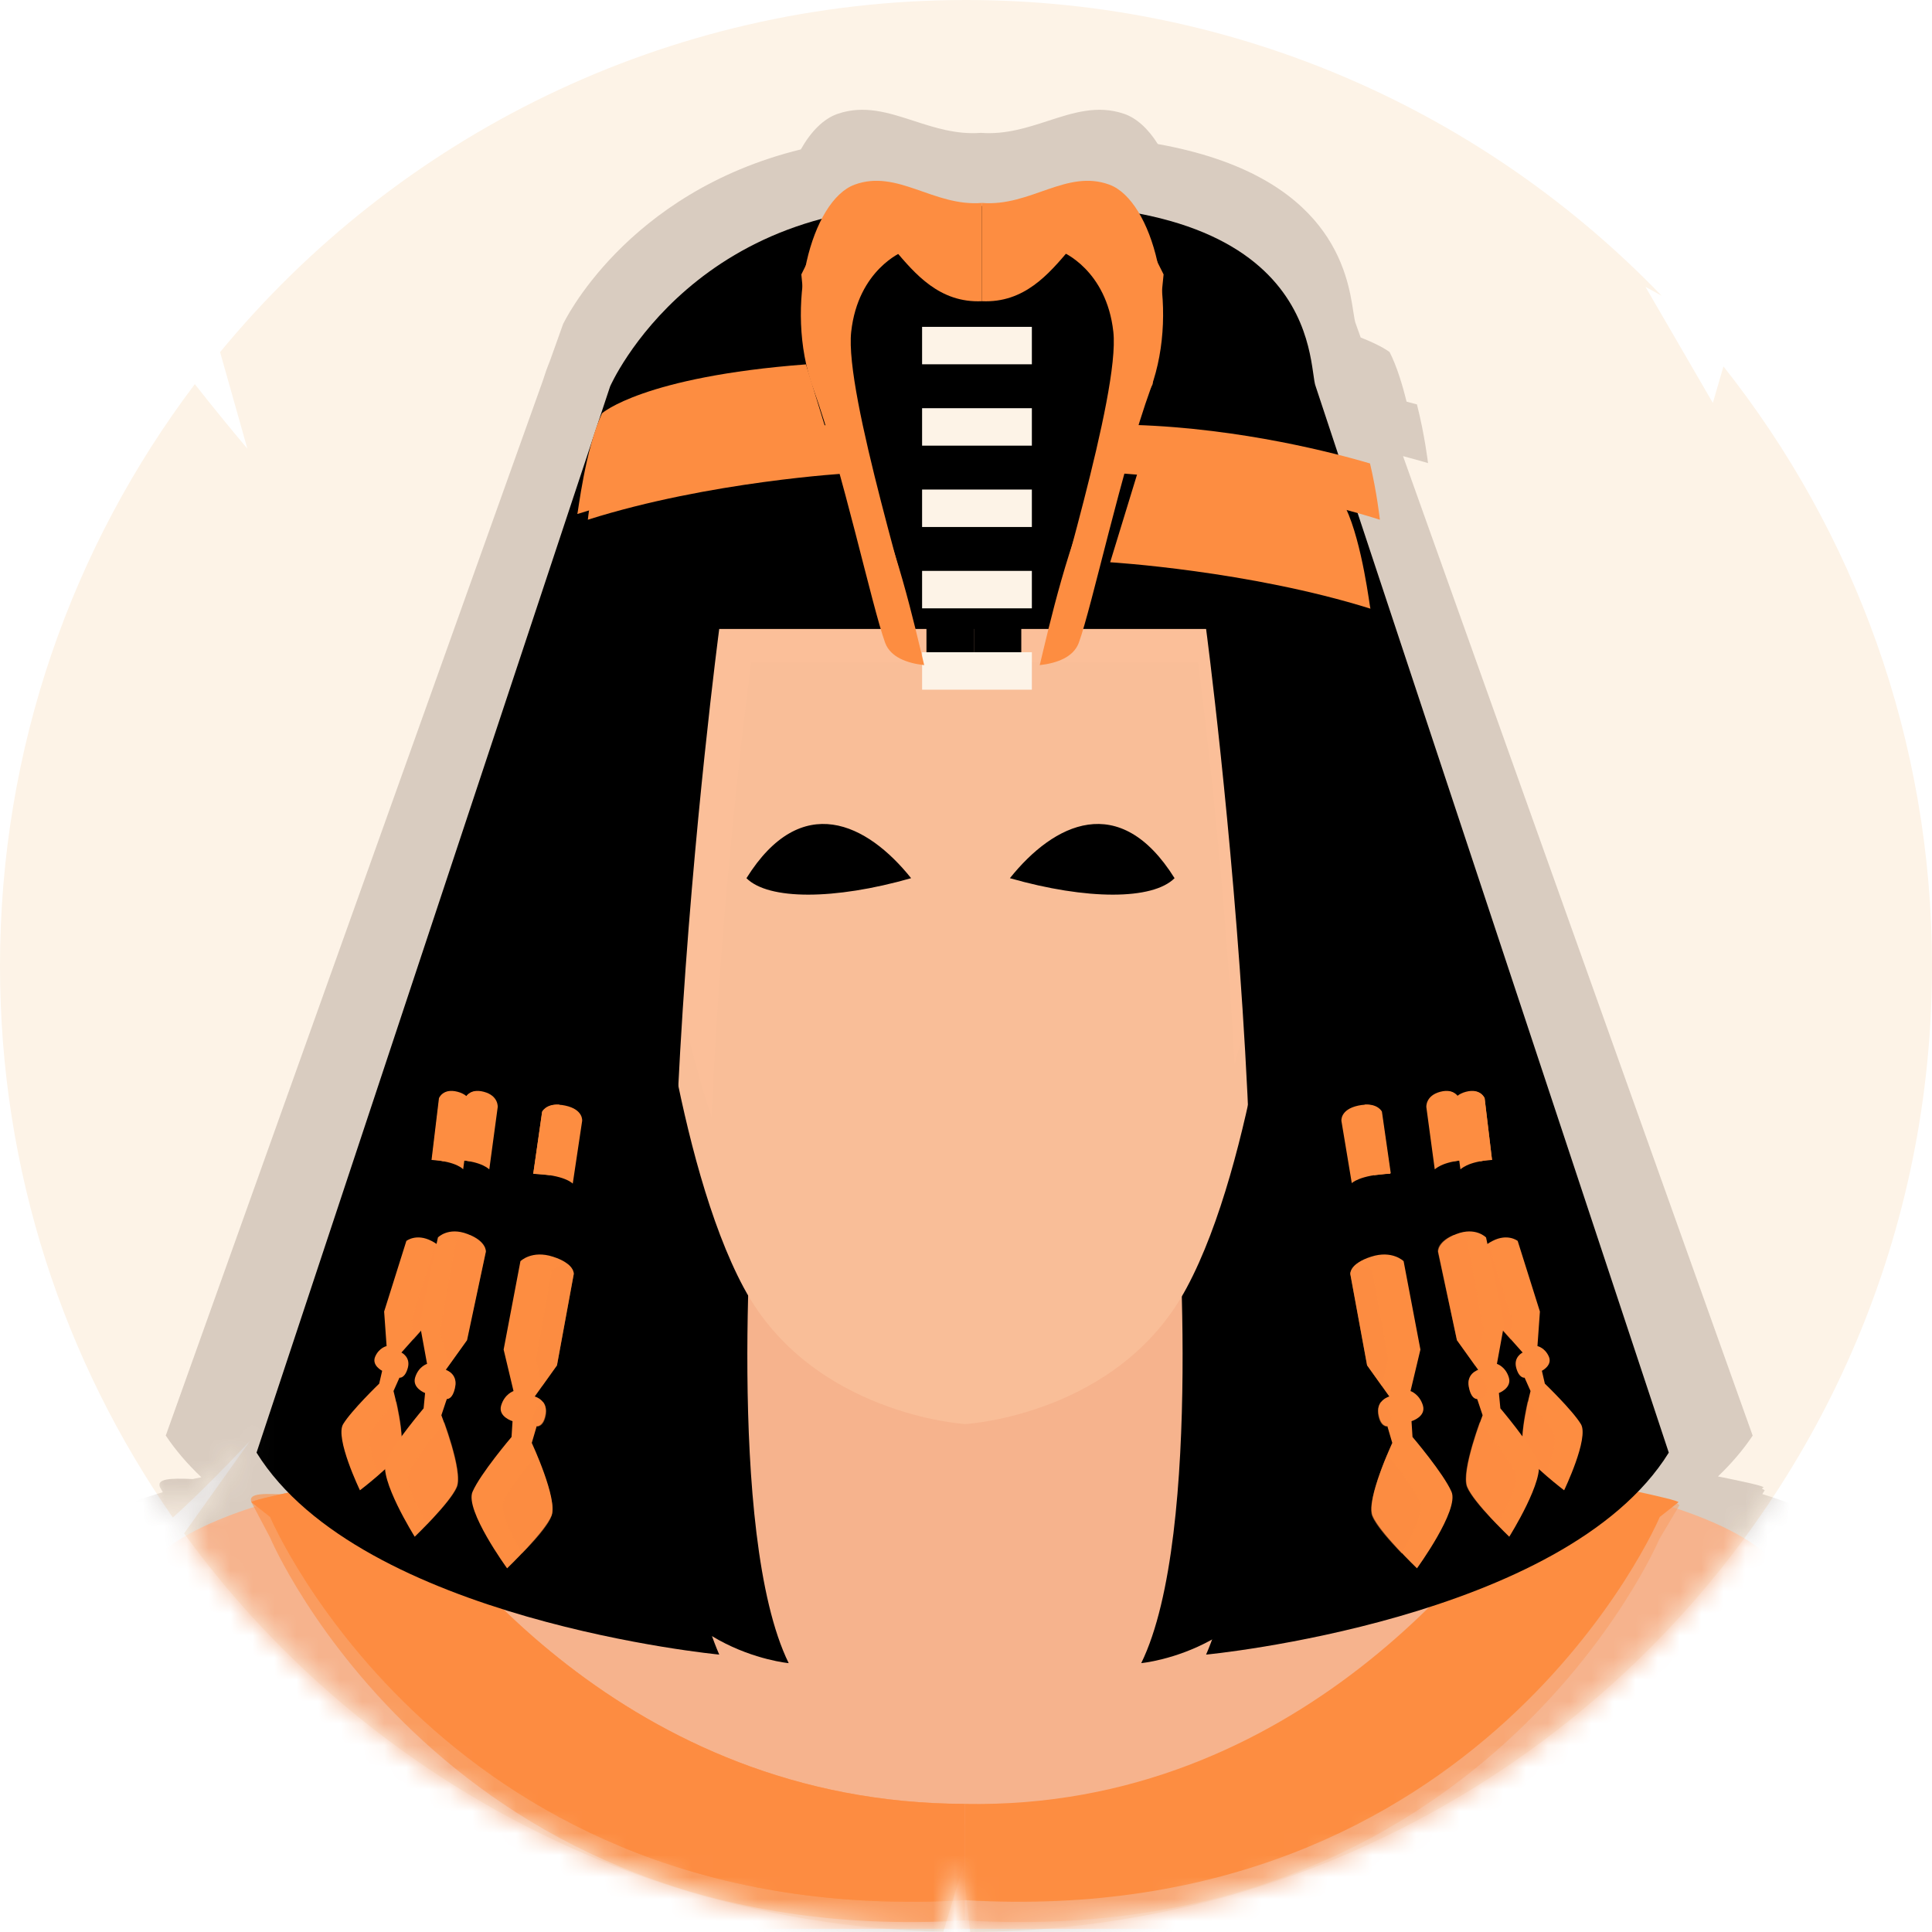<svg width="88" height="88" viewBox="0 0 88 88" fill="none" xmlns="http://www.w3.org/2000/svg">
<path fill-rule="evenodd" clip-rule="evenodd" d="M44.19 88C68.403 87.898 88 68.238 88 44C88 33.682 84.448 24.194 78.501 16.69L78.018 18.353L74.95 13.067L75.685 13.471C67.682 5.166 56.444 0 44 0C30.319 0 18.095 6.245 10.025 16.039L11.267 20.435C10.677 19.738 9.788 18.66 8.874 17.498C3.304 24.869 0 34.049 0 44C0 53.34 2.91 61.999 7.872 69.122C8.933 68.18 10.448 66.629 11.393 65.625L8.386 69.844C16.195 80.587 28.747 87.66 42.966 87.988L43.867 85L44.19 88Z" fill="#FDF3E7"/>
<mask id="mask0_28_2470" style="mask-type:alpha" maskUnits="userSpaceOnUse" x="0" y="0" width="88" height="88">
<path fill-rule="evenodd" clip-rule="evenodd" d="M44.19 88C68.403 87.898 88 68.238 88 44C88 33.682 84.448 24.194 78.501 16.69L78.018 18.353L74.95 13.067L75.685 13.471C67.682 5.166 56.444 0 44 0C30.319 0 18.095 6.245 10.025 16.039L11.267 20.435C10.677 19.738 9.788 18.66 8.874 17.498C3.304 24.869 0 34.049 0 44C0 53.34 2.91 61.999 7.872 69.122C8.933 68.18 10.448 66.629 11.393 65.625L8.386 69.844C16.195 80.587 28.747 87.66 42.966 87.988L43.867 85L44.19 88Z" fill="#FD8D41"/>
</mask>
<g mask="url(#mask0_28_2470)">
<path fill-rule="evenodd" clip-rule="evenodd" d="M38.158 5.184C37.514 5.403 36.936 5.989 36.477 6.805C28.46 8.774 25.646 14.766 25.646 14.766L25.042 16.455C24.925 16.736 24.818 17.04 24.721 17.353L7.55 65.388C8.003 66.066 8.551 66.698 9.173 67.287C9.036 67.315 8.905 67.342 8.78 67.368C7.743 67.323 7.126 67.353 7.287 67.741L7.288 67.742L7.287 67.742L7.288 67.743L7.416 67.967C5.348 68.585 2.91 69.561 1.929 70.907C0.084 73.439 -2.14 88 -2.14 88H43.632H43.784H89.555C89.581 88 87.331 73.439 85.486 70.907C84.537 69.621 82.271 68.674 80.271 68.053L80.38 67.881C80.339 67.852 80.296 67.825 80.25 67.801L80.33 67.742C80.27 67.675 79.465 67.492 78.252 67.249C78.856 66.671 79.389 66.053 79.832 65.39L63.906 20.776C64.288 20.877 64.668 20.982 65.045 21.093C65.045 21.093 64.893 19.803 64.54 18.42C64.402 18.382 64.243 18.34 64.067 18.294C63.873 17.503 63.618 16.672 63.296 16.039C63.296 16.039 62.949 15.752 61.977 15.373L61.761 14.768C61.714 14.665 61.684 14.466 61.642 14.196C61.383 12.501 60.692 7.985 52.737 6.561C52.304 5.873 51.778 5.381 51.2 5.184C49.994 4.772 48.895 5.13 47.739 5.505C46.788 5.814 45.798 6.136 44.68 6.051V6.194L44.679 6.194V6.051C43.561 6.136 42.571 5.814 41.62 5.505C40.464 5.13 39.364 4.772 38.158 5.184Z" fill="#4D3423" fill-opacity="0.2"/>
<g filter="url(#filter0_d_28_2470)">
<path d="M81.044 71.459C79.379 69.029 73.171 67.86 73.171 67.86L54.12 68.152V53.284L43.863 59.47L33.607 53.284V68.152L14.555 67.86C14.555 67.86 8.325 69.029 6.683 71.459C5.041 73.888 3.062 87.856 3.062 87.856H43.796H43.931H84.665C84.688 87.856 82.686 73.888 81.044 71.459Z" fill="#F6B38D"/>
<path opacity="0.6" d="M43.952 87.472V83.086C28.522 83.064 19.863 71.322 17.816 67.948C14.622 68.578 11.113 67.544 11.45 68.421L12.305 70.04C12.305 70.063 20.335 88.889 43.952 87.472Z" fill="#FD8D41"/>
<path opacity="0.5" d="M43.953 87.472V83.086C59.113 83.378 68.043 71.322 70.09 67.948C73.284 68.578 75.555 67.836 76.5 68.556L75.578 70.108C75.578 70.13 67.57 88.889 43.953 87.472Z" fill="#FA9C5F"/>
<path d="M43.953 86.55V82.164C28.523 82.142 19.863 70.4 17.817 67.027C14.623 67.656 11.564 68.286 11.451 68.421L12.306 69.096C12.306 69.118 20.336 87.945 43.953 86.55Z" fill="#FD8D41"/>
<path opacity="0.6" d="M43.953 86.55V82.164C28.523 82.142 19.863 70.4 17.817 67.027C14.623 67.656 11.564 68.286 11.451 68.421L12.306 69.096C12.306 69.118 20.336 87.945 43.953 86.55Z" fill="#FD8D41"/>
<path d="M43.953 86.55V82.164C59.113 82.457 68.043 70.4 70.09 67.027C73.284 67.656 76.343 68.286 76.455 68.421L75.6 69.096C75.6 69.118 67.57 87.945 43.953 86.55Z" fill="#FD8D41"/>
<path d="M34.372 53.531C34.305 53.779 33.045 69.883 35.924 75.754C35.924 75.754 29.806 75.192 28.727 68.984C27.647 62.776 31.201 45.501 31.201 45.501L34.755 50.922L34.372 53.531Z" fill="black"/>
<path d="M53.534 53.531C53.602 53.778 54.861 69.883 51.982 75.753C51.982 75.753 58.1 75.191 59.18 68.983C60.26 62.775 57.358 44.421 57.358 44.421L53.13 50.922L53.534 53.531Z" fill="black"/>
<g filter="url(#filter1_d_28_2470)">
<path d="M52.433 23.976C44.426 22.536 43.976 25.73 43.976 25.73C43.953 25.752 43.953 26.067 43.953 26.585C43.953 26.067 43.931 25.752 43.931 25.73C43.931 25.73 43.481 22.536 35.474 23.976C27.466 25.415 29.671 37.404 29.671 37.404C29.671 37.404 30.773 48.56 33.877 54.341C36.981 60.121 43.931 60.549 43.931 60.549H43.998C43.998 60.549 50.949 60.144 54.053 54.341C57.157 48.56 58.259 37.404 58.259 37.404C58.259 37.404 60.441 25.415 52.433 23.976Z" fill="#F9BE98"/>
</g>
<path d="M46 40C48 37.499 51 36 53.5 40C52.5 41 49.5 41 46 40Z" fill="black"/>
<path d="M41.5 40C39.5 37.499 36.5 36 34 40C35 41 38 41 41.5 40Z" fill="black"/>
<path d="M52.433 23.976C44.426 22.536 43.976 25.73 43.976 25.73C43.953 25.752 43.953 26.067 43.953 26.585C43.953 26.067 43.931 25.752 43.931 25.73C43.931 25.73 43.481 22.536 35.474 23.976C27.466 25.415 29.671 37.404 29.671 37.404C29.671 37.404 30.413 44.984 32.415 50.877C32.864 40.193 34.214 30.161 34.214 30.161H44.381H44.403H54.57C54.57 30.161 55.717 38.753 56.234 48.515C57.696 43.139 58.259 37.426 58.259 37.426C58.259 37.426 60.441 25.415 52.433 23.976Z" fill="#FBBF99"/>
<path d="M43.872 28.647H32.76C32.76 28.647 28.014 64.41 32.76 75.364C32.76 75.364 16.43 73.812 11.685 66.165L27.789 17.603C27.789 17.603 31.748 8.516 43.894 9.438V28.647H43.872Z" fill="black"/>
<path d="M27.422 18.824C27.422 18.824 29.288 17.159 36.711 16.597L38.151 21.298C38.151 21.298 31.83 21.68 26.297 23.412C26.319 23.412 26.657 20.443 27.422 18.824Z" fill="#FD8D41"/>
<path d="M37.954 19.355C33.051 19.512 28.755 20.659 27.225 21.109C26.91 22.436 26.775 23.673 26.775 23.673C32.309 21.919 38.629 21.559 38.629 21.559L37.954 19.355Z" fill="#FD8D41"/>
<path d="M18.509 56.523C18.509 56.523 18.959 56.163 19.656 56.523C20.353 56.882 20.286 57.265 20.286 57.265L19.206 60.571L18.284 61.606C18.284 61.606 18.711 61.808 18.576 62.303C18.441 62.798 18.194 62.753 18.194 62.753L17.924 63.36C17.924 63.36 18.509 65.564 18.216 66.149C17.902 66.734 16.395 67.881 16.395 67.881C16.395 67.881 15.247 65.497 15.63 64.867C16.012 64.237 17.272 63.023 17.272 63.023L17.407 62.438C17.407 62.438 16.912 62.191 17.092 61.786C17.272 61.381 17.609 61.313 17.609 61.313L17.497 59.739L18.509 56.523Z" fill="#FD8D41"/>
<g opacity="0.6">
<path opacity="0.6" d="M18.216 66.127C18.419 65.723 18.216 64.531 18.059 63.833C17.654 64.238 17.114 64.823 16.889 65.205C16.687 65.565 16.956 66.465 17.226 67.185C17.609 66.847 18.059 66.42 18.216 66.127Z" fill="#FD8D41"/>
<path opacity="0.6" d="M18.35 62.145C18.26 62.348 18.328 62.505 18.418 62.617C18.463 62.55 18.508 62.46 18.552 62.303C18.598 62.123 18.575 61.988 18.53 61.875C18.463 61.943 18.395 62.01 18.35 62.145Z" fill="#FD8D41"/>
<path opacity="0.6" d="M20.284 57.265C20.284 57.265 20.329 57.04 20.037 56.77C19.857 56.815 19.767 56.882 19.767 56.882L18.755 60.099L18.822 61.021L19.227 60.571L20.284 57.265Z" fill="#FD8D41"/>
</g>
<path d="M19.947 56.365C19.947 56.365 20.419 55.87 21.296 56.208C22.174 56.545 22.129 57.018 22.129 57.018L21.274 61.044L20.307 62.393C20.307 62.393 20.847 62.573 20.734 63.158C20.622 63.765 20.352 63.72 20.352 63.72L20.104 64.463C20.104 64.463 21.094 67.004 20.802 67.724C20.509 68.444 18.89 69.996 18.89 69.996C18.89 69.996 17.225 67.342 17.585 66.532C17.945 65.745 19.295 64.148 19.295 64.148L19.362 63.45C19.362 63.45 18.755 63.225 18.912 62.731C19.07 62.236 19.452 62.123 19.452 62.123L19.115 60.279L19.947 56.365Z" fill="#FD8D41"/>
<g opacity="0.6">
<path opacity="0.6" d="M20.329 63.787L20.351 63.72C20.351 63.72 20.621 63.765 20.734 63.157C20.801 62.797 20.621 62.573 20.486 62.483C20.419 62.505 20.059 62.663 19.924 63.135C19.811 63.495 20.149 63.72 20.329 63.787Z" fill="#FD8D41"/>
<path opacity="0.6" d="M22.129 56.994C22.129 56.994 22.174 56.567 21.409 56.252C20.982 56.32 20.757 56.545 20.757 56.545L20.037 60.593L20.419 62.213L21.252 61.043L22.129 56.994Z" fill="#FD8D41"/>
<path opacity="0.6" d="M20.824 67.724C21.049 67.162 20.487 65.452 20.239 64.778C19.857 65.25 18.912 66.42 18.62 67.072C18.417 67.544 18.957 68.624 19.452 69.434C19.947 68.916 20.644 68.174 20.824 67.724Z" fill="#FD8D41"/>
</g>
<path d="M24.289 53.463L24.694 50.652C24.694 50.652 24.919 50.179 25.751 50.359C26.583 50.539 26.516 51.057 26.516 51.057L26.088 53.913C26.088 53.913 25.729 53.508 24.289 53.463Z" fill="#FD8D41"/>
<path d="M20.848 52.834L21.185 50.022C21.185 50.022 21.365 49.55 22.04 49.73C22.715 49.91 22.67 50.427 22.67 50.427L22.287 53.261C22.287 53.283 21.995 52.901 20.848 52.834Z" fill="#FD8D41"/>
<path d="M19.656 52.834L19.994 50.022C19.994 50.022 20.174 49.55 20.848 49.73C21.523 49.91 21.478 50.427 21.478 50.427L21.096 53.261C21.118 53.283 20.826 52.901 19.656 52.834Z" fill="#FD8D41"/>
<path d="M23.705 57.445C23.705 57.445 24.222 56.928 25.189 57.242C26.179 57.557 26.134 58.03 26.134 58.03L25.369 62.191L24.357 63.608C24.357 63.608 24.942 63.765 24.852 64.373C24.762 65.002 24.447 64.957 24.447 64.957L24.222 65.722C24.222 65.722 25.414 68.286 25.122 69.029C24.83 69.771 23.098 71.435 23.098 71.435C23.098 71.435 21.163 68.781 21.523 67.949C21.883 67.117 23.3 65.452 23.3 65.452L23.345 64.733C23.345 64.733 22.67 64.53 22.828 64.013C22.985 63.495 23.39 63.361 23.39 63.361L22.94 61.471L23.705 57.445Z" fill="#FD8D41"/>
<g opacity="0.7">
<path opacity="0.7" d="M25.122 69.052C25.324 68.512 24.762 67.028 24.425 66.24C23.997 66.78 23.188 67.793 22.94 68.377C22.738 68.85 23.277 69.929 23.772 70.761C24.312 70.222 24.965 69.502 25.122 69.052Z" fill="#FD8D41"/>
<path opacity="0.7" d="M24.74 63.857C24.605 63.924 24.38 64.104 24.29 64.442C24.222 64.689 24.335 64.869 24.47 64.981C24.47 64.981 24.785 65.004 24.875 64.397C24.897 64.149 24.829 63.969 24.74 63.857Z" fill="#FD8D41"/>
<path opacity="0.7" d="M24.401 61.921L24.694 63.136L25.369 62.191L26.133 58.03C26.133 58.03 26.156 57.805 25.863 57.58C25.369 57.625 25.121 57.873 25.121 57.873L24.401 61.921Z" fill="#FD8D41"/>
</g>
<path d="M25.054 53.531L25.481 50.315C24.874 50.27 24.694 50.63 24.694 50.63L24.289 53.464C24.604 53.486 24.851 53.509 25.054 53.531Z" fill="#FD8D41"/>
<path d="M21.837 49.708C21.343 49.663 21.185 50.023 21.185 50.023L20.848 52.835C21.073 52.835 21.275 52.88 21.455 52.902L21.837 49.708Z" fill="#FD8D41"/>
<path d="M20.623 49.707C20.151 49.685 20.016 50.022 20.016 50.022L19.679 52.834C19.881 52.834 20.061 52.856 20.218 52.901C20.354 51.979 20.623 49.707 20.623 49.707Z" fill="#FD8D41"/>
<path d="M42.199 12.257V30.341C43.301 30.364 44.358 30.139 44.358 30.139V12.257H42.199Z" fill="black"/>
<path opacity="0.8" d="M39.911 11.468C39.911 11.468 37.886 12.278 37.572 15.112C37.257 17.946 41.44 23.996 41.8 26.111V13.312C41.823 13.312 41.89 11.738 39.911 11.468Z" fill="black"/>
<path d="M43.824 28.648H54.936C54.936 28.648 59.682 64.412 54.936 75.365C54.936 75.365 71.265 73.814 76.011 66.166L59.929 17.604C59.547 16.705 60.401 8.18 43.824 9.439V28.648Z" fill="black"/>
<g filter="url(#filter2_d_28_2470)">
<path d="M61.296 18.824C61.296 18.824 59.429 17.159 52.007 16.597L50.567 21.298C50.567 21.298 56.888 21.68 62.421 23.412C62.398 23.412 62.061 20.443 61.296 18.824Z" fill="#FD8D41"/>
</g>
<path d="M51.673 19.355C56.576 19.512 60.872 20.659 62.402 21.109C62.717 22.436 62.852 23.673 62.852 23.673C57.319 21.919 50.998 21.559 50.998 21.559L51.673 19.355Z" fill="#FD8D41"/>
<path d="M69.129 56.523C69.129 56.523 68.679 56.163 67.982 56.523C67.285 56.882 67.352 57.265 67.352 57.265L68.432 60.571L69.354 61.606C69.354 61.606 68.927 61.808 69.062 62.303C69.197 62.798 69.444 62.753 69.444 62.753L69.714 63.36C69.714 63.36 69.129 65.564 69.422 66.149C69.737 66.734 71.244 67.881 71.244 67.881C71.244 67.881 72.391 65.497 72.008 64.867C71.626 64.237 70.366 63.023 70.366 63.023L70.231 62.438C70.231 62.438 70.726 62.191 70.546 61.786C70.366 61.381 70.029 61.313 70.029 61.313L70.141 59.739L69.129 56.523Z" fill="#FD8D41"/>
<g opacity="0.6">
<path opacity="0.6" d="M69.421 66.127C69.219 65.723 69.421 64.531 69.578 63.833C69.983 64.238 70.523 64.823 70.748 65.205C70.951 65.565 70.68 66.465 70.411 67.185C70.028 66.847 69.578 66.42 69.421 66.127Z" fill="#FD8D41"/>
<path opacity="0.6" d="M69.287 62.145C69.376 62.348 69.309 62.505 69.219 62.617C69.174 62.55 69.129 62.46 69.084 62.303C69.039 62.123 69.062 61.988 69.107 61.875C69.174 61.943 69.242 62.01 69.287 62.145Z" fill="#FD8D41"/>
<path opacity="0.6" d="M67.352 57.265C67.352 57.265 67.307 57.04 67.6 56.77C67.779 56.815 67.869 56.882 67.869 56.882L68.882 60.099L68.814 61.021L68.409 60.571L67.352 57.265Z" fill="#FD8D41"/>
</g>
<path d="M67.688 56.365C67.688 56.365 67.216 55.87 66.338 56.208C65.461 56.545 65.506 57.018 65.506 57.018L66.361 61.044L67.328 62.393C67.328 62.393 66.788 62.573 66.901 63.158C67.013 63.765 67.283 63.72 67.283 63.72L67.531 64.463C67.531 64.463 66.541 67.004 66.833 67.724C67.126 68.444 68.745 69.996 68.745 69.996C68.745 69.996 70.41 67.342 70.05 66.532C69.69 65.745 68.34 64.148 68.34 64.148L68.273 63.45C68.273 63.45 68.88 63.225 68.723 62.731C68.565 62.236 68.183 62.123 68.183 62.123L68.52 60.279L67.688 56.365Z" fill="#FD8D41"/>
<g opacity="0.6">
<path opacity="0.6" d="M67.306 63.787L67.284 63.72C67.284 63.72 67.014 63.765 66.901 63.157C66.834 62.797 67.014 62.573 67.149 62.483C67.216 62.505 67.576 62.663 67.711 63.135C67.824 63.495 67.486 63.72 67.306 63.787Z" fill="#FD8D41"/>
<path opacity="0.6" d="M65.485 56.994C65.485 56.994 65.44 56.567 66.205 56.252C66.632 56.32 66.857 56.545 66.857 56.545L67.577 60.593L67.194 62.213L66.362 61.043L65.485 56.994Z" fill="#FD8D41"/>
<path opacity="0.6" d="M66.811 67.724C66.586 67.162 67.148 65.452 67.396 64.778C67.778 65.25 68.723 66.419 69.015 67.072C69.218 67.544 68.678 68.624 68.183 69.433C67.665 68.916 66.991 68.174 66.811 67.724Z" fill="#FD8D41"/>
</g>
<path d="M63.327 53.463L62.922 50.652C62.922 50.652 62.697 50.179 61.865 50.359C61.032 50.539 61.1 51.057 61.1 51.057L61.572 53.891C61.55 53.913 61.91 53.508 63.327 53.463Z" fill="#FD8D41"/>
<path d="M66.79 52.834L66.453 50.022C66.453 50.022 66.273 49.55 65.598 49.73C64.923 49.91 64.968 50.427 64.968 50.427L65.351 53.261C65.351 53.283 65.643 52.901 66.79 52.834Z" fill="#FD8D41"/>
<path d="M67.959 52.834L67.622 50.022C67.622 50.022 67.442 49.55 66.767 49.73C66.092 49.91 66.137 50.427 66.137 50.427L66.52 53.261C66.52 53.283 66.812 52.901 67.959 52.834Z" fill="#FD8D41"/>
<path d="M63.933 57.445C63.933 57.445 63.416 56.928 62.449 57.242C61.459 57.557 61.504 58.03 61.504 58.03L62.269 62.191L63.281 63.608C63.281 63.608 62.696 63.765 62.786 64.373C62.876 65.002 63.191 64.957 63.191 64.957L63.416 65.722C63.416 65.722 62.224 68.286 62.516 69.029C62.809 69.771 64.541 71.435 64.541 71.435C64.541 71.435 66.475 68.781 66.115 67.949C65.755 67.117 64.338 65.452 64.338 65.452L64.293 64.733C64.293 64.733 64.968 64.53 64.811 64.013C64.653 63.495 64.248 63.361 64.248 63.361L64.698 61.471L63.933 57.445Z" fill="#FD8D41"/>
<g opacity="0.7">
<path opacity="0.7" d="M62.497 69.052C62.294 68.512 62.857 67.028 63.194 66.24C63.622 66.78 64.431 67.792 64.679 68.377C64.881 68.85 64.341 69.929 63.846 70.761C63.329 70.222 62.677 69.502 62.497 69.052Z" fill="#FD8D41"/>
<path opacity="0.7" d="M62.9 63.857C63.035 63.924 63.26 64.104 63.35 64.442C63.417 64.689 63.305 64.869 63.17 64.981C63.17 64.981 62.855 65.004 62.765 64.397C62.743 64.149 62.81 63.969 62.9 63.857Z" fill="#FD8D41"/>
<path opacity="0.7" d="M63.238 61.921L62.946 63.136L62.271 62.191L61.506 58.03C61.506 58.03 61.484 57.805 61.776 57.58C62.271 57.625 62.518 57.873 62.518 57.873L63.238 61.921Z" fill="#FD8D41"/>
</g>
<path d="M62.584 53.531L62.156 50.315C62.764 50.27 62.944 50.63 62.944 50.63L63.348 53.441C63.033 53.486 62.786 53.509 62.584 53.531Z" fill="#FD8D41"/>
<path d="M65.801 49.708C66.296 49.663 66.453 50.023 66.453 50.023L66.79 52.835C66.566 52.835 66.363 52.88 66.183 52.902L65.801 49.708Z" fill="#FD8D41"/>
<path d="M67.016 49.707C67.488 49.685 67.623 50.022 67.623 50.022L67.96 52.834C67.758 52.834 67.578 52.856 67.421 52.901C67.285 51.979 67.016 49.707 67.016 49.707Z" fill="#FD8D41"/>
<path d="M46.518 12.257V30.341C45.416 30.364 44.358 30.139 44.358 30.139V12.257H46.518Z" fill="black"/>
<path d="M48.372 11.468C48.372 11.468 50.396 12.278 50.711 15.112C51.026 17.946 47.86 27.886 47.5 30L50.711 21L52.5 17.5L53 12.5L51.5 9.5L46.483 10L46.483 13.312C46.483 13.312 46.415 11.738 48.372 11.468Z" fill="#FD8D41"/>
<path d="M41.11 11.468C41.11 11.468 39.086 12.278 38.771 15.112C38.456 17.946 41.623 27.886 41.982 30L38.771 21L36.982 17.5L36.5 12.5L37.982 9.5L43 10L43 13.312C43 13.312 43.067 11.738 41.11 11.468Z" fill="#FD8D41"/>
<path d="M47 14.888H42V16.593H47V14.888Z" fill="#FDF3E7"/>
<path d="M47 18.593H42V20.299H47V18.593Z" fill="#FDF3E7"/>
<path d="M47 22.298H42V24.004H47V22.298Z" fill="#FDF3E7"/>
<path d="M47 26.003H42V27.709H47V26.003Z" fill="#FDF3E7"/>
<path d="M47 29.708H42V31.414H47V29.708Z" fill="#FDF3E7"/>
<path d="M50.531 8.411C52.487 9.13 53.77 13.944 52.42 17.678C51.071 21.411 49.743 27.619 49.136 29.284C48.889 29.936 48.146 30.206 47.359 30.296C47.764 28.609 48.709 24.403 49.991 21.974C51.655 18.87 54.13 12.684 51.61 10.48C49.181 8.366 48.596 13.899 44.727 13.719V9.243C46.932 9.423 48.574 7.691 50.531 8.411Z" fill="#FD8D41"/>
<path d="M38.925 8.411C36.968 9.13 35.686 13.944 37.035 17.678C38.385 21.411 39.712 27.619 40.319 29.284C40.567 29.936 41.309 30.206 42.096 30.296C41.691 28.609 40.747 24.403 39.465 21.974C37.8 18.87 35.326 12.684 37.845 10.48C40.274 8.366 40.859 13.899 44.728 13.719V9.243C42.524 9.423 40.882 7.691 38.925 8.411Z" fill="#FD8D41"/>
</g>
</g>
<defs>
<filter id="filter0_d_28_2470" x="-18.497" y="-13.324" width="124.72" height="122.738" filterUnits="userSpaceOnUse" color-interpolation-filters="sRGB">
<feFlood flood-opacity="0" result="BackgroundImageFix"/>
<feColorMatrix in="SourceAlpha" type="matrix" values="0 0 0 0 0 0 0 0 0 0 0 0 0 0 0 0 0 0 127 0" result="hardAlpha"/>
<feOffset/>
<feGaussianBlur stdDeviation="10.779"/>
<feComposite in2="hardAlpha" operator="out"/>
<feColorMatrix type="matrix" values="0 0 0 0 0.992 0 0 0 0 0.827 0 0 0 0 0.286 0 0 0 0.2 0"/>
<feBlend mode="normal" in2="BackgroundImageFix" result="effect1_dropShadow_28_2470"/>
<feBlend mode="normal" in="SourceGraphic" in2="effect1_dropShadow_28_2470" result="shape"/>
</filter>
<filter id="filter1_d_28_2470" x="25.081" y="23.603" width="37.761" height="45.569" filterUnits="userSpaceOnUse" color-interpolation-filters="sRGB">
<feFlood flood-opacity="0" result="BackgroundImageFix"/>
<feColorMatrix in="SourceAlpha" type="matrix" values="0 0 0 0 0 0 0 0 0 0 0 0 0 0 0 0 0 0 127 0" result="hardAlpha"/>
<feOffset dy="4.312"/>
<feGaussianBlur stdDeviation="2.156"/>
<feComposite in2="hardAlpha" operator="out"/>
<feColorMatrix type="matrix" values="0 0 0 0 0.546 0 0 0 0 0.227 0 0 0 0 0.045 0 0 0 0.16 0"/>
<feBlend mode="normal" in2="BackgroundImageFix" result="effect1_dropShadow_28_2470"/>
<feBlend mode="normal" in="SourceGraphic" in2="effect1_dropShadow_28_2470" result="shape"/>
</filter>
<filter id="filter2_d_28_2470" x="46.256" y="16.597" width="20.477" height="15.439" filterUnits="userSpaceOnUse" color-interpolation-filters="sRGB">
<feFlood flood-opacity="0" result="BackgroundImageFix"/>
<feColorMatrix in="SourceAlpha" type="matrix" values="0 0 0 0 0 0 0 0 0 0 0 0 0 0 0 0 0 0 127 0" result="hardAlpha"/>
<feOffset dy="4.312"/>
<feGaussianBlur stdDeviation="2.156"/>
<feComposite in2="hardAlpha" operator="out"/>
<feColorMatrix type="matrix" values="0 0 0 0 0 0 0 0 0 0 0 0 0 0 0 0 0 0 0.25 0"/>
<feBlend mode="normal" in2="BackgroundImageFix" result="effect1_dropShadow_28_2470"/>
<feBlend mode="normal" in="SourceGraphic" in2="effect1_dropShadow_28_2470" result="shape"/>
</filter>
</defs>
</svg>
